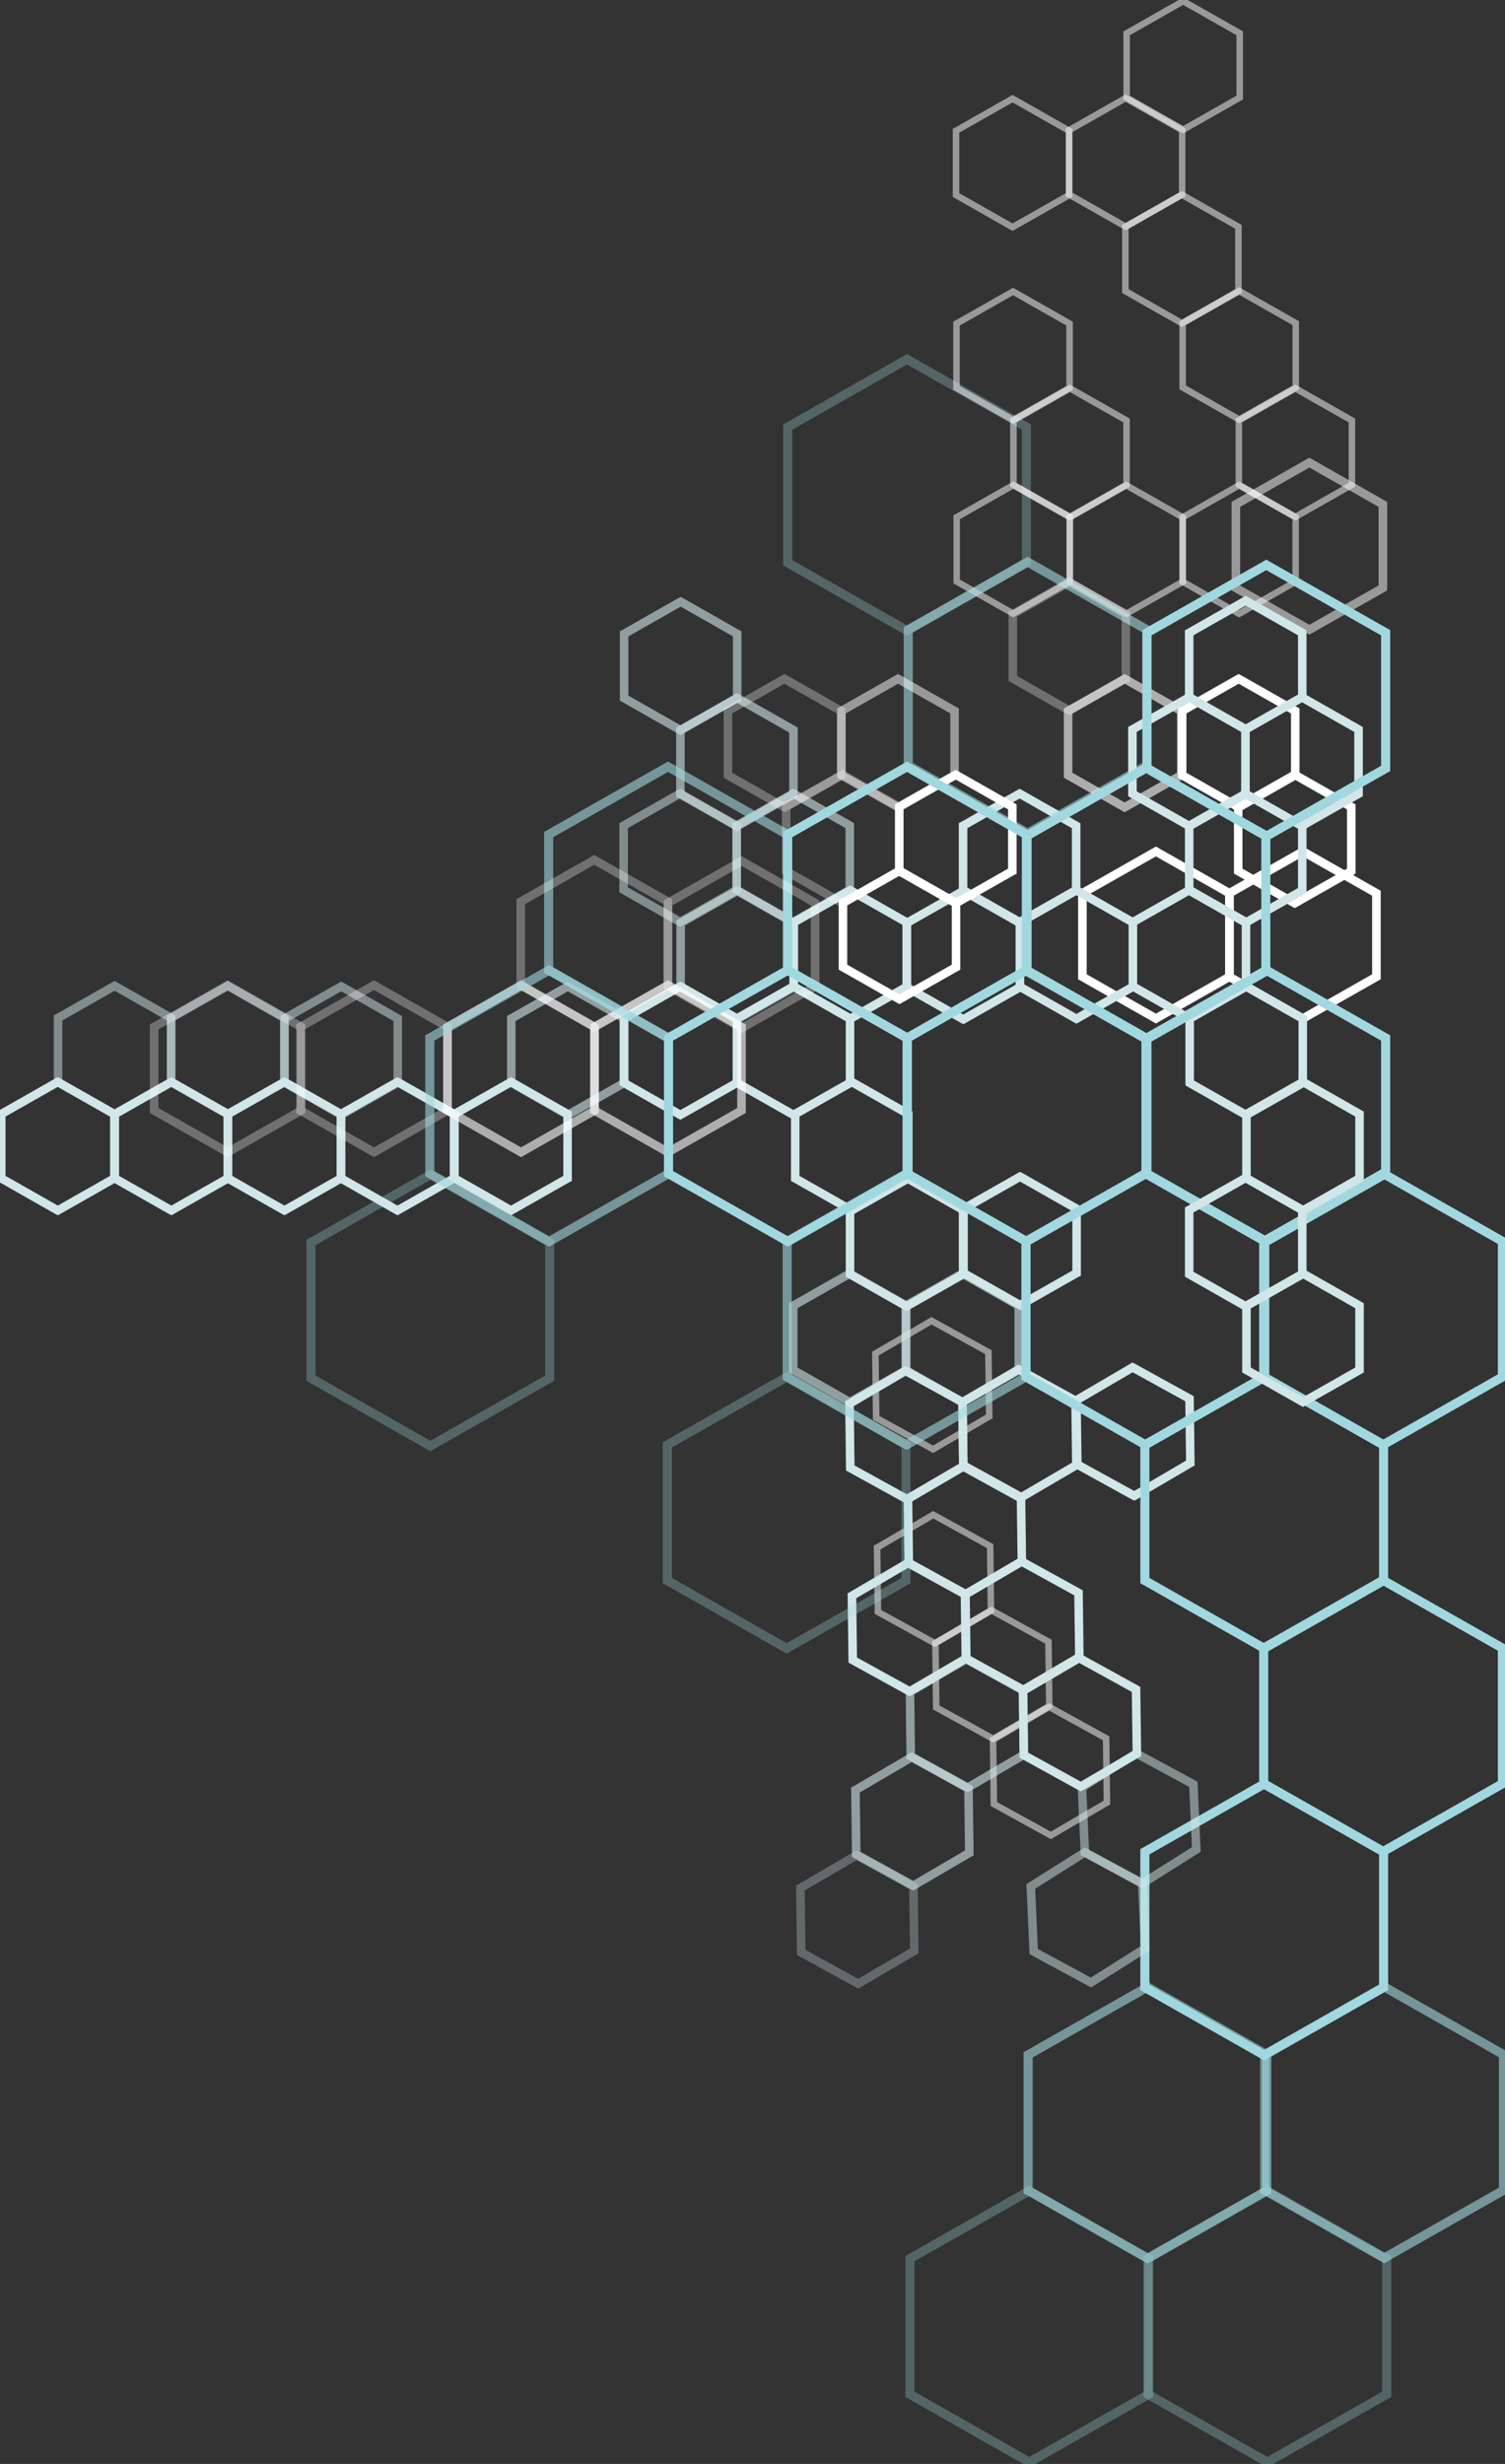 <svg width="187" height="306" viewBox="0 0 187 306" fill="none" xmlns="http://www.w3.org/2000/svg">
<rect x="0" y="0" width="187" height="306" fill="#333333" stroke="none"/>
<g clip-path="url(#clip0_207_4)">
<path opacity="0.3" d="M112.699 78.387L112.666 78.369L97.805 69.926V53.003L97.838 52.985L112.699 44.542L112.732 44.56L127.593 53.003V69.926L127.56 69.944L112.699 78.387ZM97.933 69.852L112.699 78.241L127.465 69.852V53.075L112.699 44.686L97.933 53.075V69.852V69.852Z" stroke="#A1D8DF" stroke-miterlimit="10"/>
<path opacity="0.5" d="M123.197 199.953L123.212 199.961L130.302 203.867L130.404 211.883L130.389 211.891L123.402 215.983L123.386 215.975L116.297 212.068L116.194 204.052L116.209 204.044L123.197 199.953ZM130.243 203.903L123.199 200.022L116.258 204.086L116.361 212.032L123.404 215.913L130.346 211.85L130.243 203.903Z" stroke="white" stroke-width="0.75" stroke-miterlimit="10"/>
<path opacity="0.5" d="M115.951 188.084L115.966 188.092L123.056 191.998L123.159 200.015L123.143 200.022L116.156 204.114L116.14 204.106L109.051 200.199L108.948 192.183L108.964 192.176L115.951 188.084ZM122.997 192.034L115.954 188.153L109.012 192.217L109.115 200.163L116.158 204.044L123.1 199.981L122.997 192.034Z" stroke="white" stroke-width="0.75" stroke-miterlimit="10"/>
<path opacity="0.5" d="M139.863 12.149L139.878 12.156L146.916 16.155V24.172L146.901 24.179L139.863 28.178L139.847 28.171L132.809 24.172V16.155L132.824 16.148L139.863 12.149V12.149ZM146.858 16.192L139.863 12.218L132.867 16.192V24.138L139.863 28.112L146.858 24.138V16.192V16.192Z" stroke="white" stroke-width="0.75" stroke-miterlimit="10"/>
<path opacity="0.5" d="M147.014 0.11L147.029 0.118L154.068 4.117V12.133L154.052 12.141L147.014 16.14L146.999 16.133L139.96 12.133V4.12L139.975 4.112L147.014 0.11ZM154.009 4.153L147.014 0.18L140.019 4.153V12.1L147.014 16.073L154.009 12.1V4.153Z" stroke="white" stroke-width="0.75" stroke-miterlimit="10"/>
<path opacity="0.5" d="M146.855 24.146L146.871 24.154L153.909 28.153V36.169L153.894 36.177L146.855 40.176L146.84 40.168L139.801 36.169V28.153L139.817 28.145L146.855 24.146V24.146ZM153.85 28.189L146.855 24.215L139.86 28.189V36.136L146.855 40.109L153.85 36.136V28.189Z" stroke="white" stroke-width="0.75" stroke-miterlimit="10"/>
<path opacity="0.5" d="M125.814 12.218L125.829 12.226L132.868 16.225V24.241L132.852 24.249L125.814 28.248L125.798 28.24L118.76 24.241V16.225L118.775 16.217L125.814 12.218V12.218ZM132.809 16.261L125.814 12.287L118.819 16.261V24.208L125.814 28.181L132.809 24.208V16.261Z" stroke="white" stroke-width="0.75" stroke-miterlimit="10"/>
<path opacity="0.5" d="M115.736 163.994L115.751 164.002L122.841 167.908L122.943 175.925L122.928 175.932L115.941 180.024L115.925 180.016L108.836 176.11L108.733 168.093L108.749 168.086L115.736 163.994ZM122.782 167.944L115.738 164.063L108.797 168.127L108.9 176.074L115.943 179.955L122.885 175.891L122.782 167.944Z" stroke="white" stroke-width="0.75" stroke-miterlimit="10"/>
<path opacity="0.5" d="M125.875 36.164L125.89 36.172L132.929 40.171V48.187L132.914 48.195L125.875 52.194L125.86 52.186L118.821 48.187V40.171L118.836 40.163L125.875 36.164ZM132.87 40.207L125.875 36.233L118.88 40.207V48.154L125.875 52.127L132.87 48.154V40.207Z" stroke="white" stroke-width="0.75" stroke-miterlimit="10"/>
<path opacity="0.5" d="M153.973 36.107L153.988 36.115L161.027 40.114V48.13L161.012 48.138L153.973 52.137L153.958 52.13L146.919 48.13V40.114L146.935 40.106L153.973 36.107ZM160.968 40.15L153.973 36.177L146.978 40.15V48.097L153.973 52.071L160.968 48.097V40.15Z" stroke="white" stroke-width="0.75" stroke-miterlimit="10"/>
<path opacity="0.5" d="M160.953 48.195L160.968 48.203L168.007 52.202V60.218L167.991 60.225L160.953 64.225L160.938 64.217L153.899 60.218V52.202L153.914 52.194L160.953 48.195ZM167.948 52.238L160.953 48.264L153.958 52.238V60.184L160.953 64.158L167.948 60.184V52.238Z" stroke="white" stroke-width="0.75" stroke-miterlimit="10"/>
<path opacity="0.5" d="M132.949 48.195L132.965 48.203L140.003 52.202V60.218L139.988 60.225L132.949 64.225L132.934 64.217L125.896 60.218V52.202L125.911 52.194L132.949 48.195ZM139.945 52.238L132.949 48.264L125.954 52.238V60.184L132.949 64.158L139.945 60.184V52.238Z" stroke="white" stroke-width="0.75" stroke-miterlimit="10"/>
<path opacity="0.5" d="M125.896 60.213L125.911 60.22L132.949 64.219V72.236L132.934 72.243L125.896 76.243L125.88 76.235L118.842 72.236V64.219L118.857 64.212L125.896 60.213V60.213ZM132.891 64.255L125.896 60.282L118.9 64.255V72.202L125.896 76.176L132.891 72.202V64.255Z" stroke="white" stroke-width="0.75" stroke-miterlimit="10"/>
<path opacity="0.5" d="M130.361 211.948L130.376 211.955L137.466 215.862L137.568 223.878L137.553 223.886L130.566 227.977L130.55 227.97L123.461 224.063L123.358 216.047L123.374 216.039L130.361 211.948V211.948ZM137.407 215.898L130.363 212.017L123.422 216.08L123.525 224.027L130.568 227.908L137.51 223.845L137.407 215.898Z" stroke="white" stroke-width="0.75" stroke-miterlimit="10"/>
<path opacity="0.5" d="M139.945 60.23L139.96 60.238L146.999 64.237V72.254L146.983 72.261L139.945 76.26L139.929 76.253L132.891 72.254V64.237L132.906 64.23L139.945 60.23ZM146.94 64.273L139.945 60.3L132.95 64.273V72.22L139.945 76.194L146.94 72.22V64.273Z" stroke="white" stroke-width="0.75" stroke-miterlimit="10"/>
<path opacity="0.5" d="M153.96 60.23L153.976 60.238L161.014 64.237V72.254L160.999 72.261L153.96 76.26L153.945 76.253L146.906 72.254V64.237L146.922 64.23L153.96 60.23ZM160.955 64.273L153.96 60.3L146.965 64.273V72.22L153.96 76.194L160.955 72.22V64.273Z" stroke="white" stroke-width="0.75" stroke-miterlimit="10"/>
<path opacity="0.6" d="M120.035 206.012L120.05 206.02L127.14 209.926L127.242 217.943L127.227 217.95L120.24 222.042L120.224 222.034L113.134 218.127L113.032 210.111L113.047 210.104L120.035 206.012ZM127.081 209.962L120.037 206.081L113.096 210.145L113.198 218.091L120.242 221.972L127.183 217.909L127.081 209.962Z" stroke="#D1E6E9" stroke-miterlimit="10"/>
<path d="M134.084 205.876L134.099 205.883L141.189 209.79L141.291 217.806L141.276 217.814L134.289 221.906L134.273 221.898L127.183 217.991L127.081 209.975L127.096 209.967L134.084 205.876V205.876ZM141.13 209.826L134.086 205.945L127.145 210.008L127.247 217.955L134.291 221.836L141.232 217.773L141.13 209.826Z" stroke="#D1E6E9" stroke-miterlimit="10"/>
<path opacity="0.6" d="M113.26 218.194L113.275 218.202L120.365 222.108L120.467 230.125L120.452 230.132L113.465 234.224L113.449 234.216L106.359 230.31L106.257 222.293L106.272 222.286L113.26 218.194ZM120.306 222.144L113.262 218.263L106.321 222.327L106.424 230.274L113.467 234.155L120.408 230.091L120.306 222.144Z" stroke="#D1E6E9" stroke-miterlimit="10"/>
<path opacity="0.3" d="M106.421 230.369L106.436 230.376L113.526 234.283L113.629 242.299L113.613 242.307L106.626 246.398L106.61 246.391L99.521 242.484L99.418 234.468L99.434 234.46L106.421 230.369ZM113.467 234.319L106.424 230.438L99.482 234.501L99.585 242.448L106.628 246.329L113.57 242.266L113.467 234.319Z" stroke="#D1E6E9" stroke-miterlimit="10"/>
<path d="M112.825 194.069L112.84 194.076L119.93 197.983L120.032 205.999L120.017 206.007L113.029 210.098L113.014 210.091L105.924 206.184L105.822 198.168L105.837 198.16L112.825 194.069ZM119.871 198.019L112.827 194.138L105.886 198.201L105.988 206.148L113.032 210.029L119.973 205.966L119.871 198.019Z" stroke="#D1E6E9" stroke-miterlimit="10"/>
<path d="M140.725 169.779L140.741 169.786L147.831 173.693L147.933 181.709L147.918 181.717L140.93 185.808L140.915 185.801L133.825 181.894L133.723 173.878L133.738 173.87L140.725 169.779ZM147.772 173.729L140.728 169.848L133.787 173.911L133.889 181.858L140.933 185.739L147.874 181.676L147.772 173.729Z" stroke="#D1E6E9" stroke-miterlimit="10"/>
<path d="M126.932 193.884L126.948 193.891L134.038 197.798L134.14 205.814L134.125 205.822L127.137 209.913L127.122 209.906L120.032 205.999L119.93 197.983L119.945 197.975L126.932 193.884V193.884ZM133.979 197.834L126.935 193.953L119.994 198.016L120.096 205.963L127.14 209.844L134.081 205.781L133.979 197.834Z" stroke="#D1E6E9" stroke-miterlimit="10"/>
<path d="M119.786 181.997L119.802 182.004L126.892 185.911L126.994 193.927L126.979 193.935L119.991 198.026L119.976 198.019L112.886 194.112L112.784 186.096L112.799 186.088L119.786 181.997ZM126.833 185.947L119.789 182.066L112.848 186.129L112.95 194.076L119.994 197.957L126.935 193.894L126.833 185.947Z" stroke="#D1E6E9" stroke-miterlimit="10"/>
<path d="M126.564 170.03L126.579 170.038L133.669 173.945L133.771 181.961L133.756 181.969L126.769 186.06L126.753 186.052L119.663 182.146L119.561 174.13L119.576 174.122L126.564 170.03V170.03ZM133.61 173.981L126.566 170.1L119.625 174.163L119.727 182.11L126.771 185.991L133.712 181.927L133.61 173.981Z" stroke="#D1E6E9" stroke-miterlimit="10"/>
<path d="M112.517 170.212L112.533 170.22L119.623 174.127L119.725 182.143L119.71 182.151L112.722 186.242L112.707 186.235L105.617 182.328L105.515 174.312L105.53 174.304L112.517 170.212ZM119.564 174.163L112.52 170.282L105.579 174.345L105.681 182.292L112.725 186.173L119.666 182.11L119.564 174.163Z" stroke="#D1E6E9" stroke-miterlimit="10"/>
<path opacity="0.6" d="M171.978 280.51L171.945 280.492L157.084 272.05V255.126L157.117 255.108L171.978 246.666L172.011 246.684L186.872 255.126V272.05L186.839 272.068L171.978 280.51ZM157.212 271.975L171.978 280.364L186.744 271.975V255.198L171.978 246.809L157.212 255.198V271.975Z" stroke="#A1D8DF" stroke-miterlimit="10"/>
<path opacity="0.6" d="M142.577 280.544L142.544 280.526L127.683 272.083V255.16L127.716 255.142L142.577 246.699L142.61 246.717L157.471 255.16V272.083L157.437 272.101L142.577 280.544ZM127.811 272.009L142.577 280.397L157.343 272.009V255.231L142.577 246.843L127.811 255.231V272.009Z" stroke="#A1D8DF" stroke-miterlimit="10"/>
<path opacity="0.3" d="M127.895 305.851L127.862 305.833L113.001 297.39V280.467L113.035 280.449L127.895 272.006L127.928 272.024L142.789 280.467V297.39L142.756 297.408L127.895 305.851V305.851ZM113.129 297.316L127.895 305.704L142.661 297.316V280.539L127.895 272.15L113.129 280.539V297.316V297.316Z" stroke="#A1D8DF" stroke-miterlimit="10"/>
<path opacity="0.3" d="M157.471 305.851L157.437 305.833L142.577 297.39V280.467L142.61 280.449L157.471 272.006L157.504 272.024L172.365 280.467V297.39L172.331 297.408L157.471 305.851ZM142.705 297.316L157.471 305.704L172.237 297.316V280.539L157.471 272.15L142.705 280.539V297.316Z" stroke="#A1D8DF" stroke-miterlimit="10"/>
<path opacity="0.3" d="M97.746 204.789L97.713 204.771L82.853 196.329V179.405L82.886 179.387L97.746 170.945L97.78 170.963L112.64 179.405V196.329L112.607 196.347L97.746 204.789ZM82.981 196.254L97.746 204.643L112.512 196.254V179.477L97.746 171.088L82.981 179.477V196.254V196.254Z" stroke="#A1D8DF" stroke-miterlimit="10"/>
<path opacity="0.3" d="M53.472 179.654L53.438 179.636L38.578 171.194V154.27L38.611 154.252L53.472 145.81L53.505 145.828L68.365 154.27V171.194L68.332 171.212L53.472 179.654ZM38.706 171.119L53.472 179.508L68.237 171.119V154.342L53.472 145.953L38.706 154.342V171.119Z" stroke="#A1D8DF" stroke-miterlimit="10"/>
<path d="M171.847 179.508L171.814 179.49L156.953 171.047V154.124L156.987 154.106L171.847 145.663L171.881 145.681L186.741 154.124V171.047L186.708 171.065L171.847 179.508ZM157.081 170.973L171.847 179.361L186.613 170.973V154.196L171.847 145.807L157.081 154.196V170.973V170.973Z" stroke="#A1D8DF" stroke-miterlimit="10"/>
<path d="M157.084 255.319L157.051 255.301L142.19 246.858V229.935L142.223 229.917L157.084 221.474L157.117 221.492L171.978 229.935V246.858L171.945 246.876L157.084 255.319ZM142.318 246.784L157.084 255.172L171.85 246.784V230.007L157.084 221.618L142.318 230.007V246.784Z" stroke="#A1D8DF" stroke-miterlimit="10"/>
<path d="M171.847 230.024L171.814 230.006L156.953 221.564V204.64L156.987 204.622L171.847 196.18L171.881 196.198L186.741 204.64V221.564L186.708 221.582L171.847 230.024ZM157.081 221.489L171.847 229.878L186.613 221.489V204.712L171.847 196.324L157.081 204.712V221.489V221.489Z" stroke="#A1D8DF" stroke-miterlimit="10"/>
<path d="M161.89 105.564L171.182 110.842V121.399L161.89 126.677L152.598 121.399V110.842L161.89 105.564ZM170.864 111.022L161.89 105.924L152.916 111.022V121.219L161.89 126.317L170.864 121.219V111.022Z" stroke="white" stroke-width="0.75" stroke-miterlimit="10"/>
<path d="M143.624 105.564L152.916 110.842V121.399L143.624 126.677L134.332 121.399V110.842L143.624 105.564ZM152.598 111.022L143.624 105.924L134.65 111.022V121.219L143.624 126.317L152.598 121.219V111.022Z" stroke="white" stroke-width="0.75" stroke-miterlimit="10"/>
<path opacity="0.5" d="M162.694 57.272L171.986 62.55V73.106L162.694 78.385L153.402 73.106V62.55L162.694 57.272ZM171.668 62.73L162.694 57.631L153.72 62.73V72.927L162.694 78.025L171.668 72.927V62.73V62.73Z" stroke="white" stroke-width="0.75" stroke-miterlimit="10"/>
<path opacity="0.5" d="M141.949 233.859V233.877L142.318 241.983L135.551 246.247L135.536 246.239L128.415 242.387V242.369L128.046 234.262L134.814 229.999L134.829 230.006L141.949 233.859ZM142.257 241.95L141.891 233.895L134.816 230.068L128.108 234.296L128.474 242.351L135.548 246.178L142.257 241.95V241.95Z" stroke="#D1E6E9" stroke-miterlimit="10"/>
<path opacity="0.5" d="M148.307 221.579V221.597L148.676 229.703L141.908 233.967L141.893 233.959L134.773 230.107V230.089L134.404 221.983L141.171 217.719L141.186 217.727L148.307 221.579ZM148.614 229.67L148.248 221.615L141.174 217.788L134.465 222.016L134.831 230.071L141.906 233.898L148.614 229.67Z" stroke="#D1E6E9" stroke-miterlimit="10"/>
<path d="M126.689 98.524L126.705 98.532L133.743 102.531V110.547L133.728 110.555L126.689 114.554L126.674 114.546L119.635 110.547V102.531L119.651 102.523L126.689 98.524V98.524ZM133.684 102.567L126.689 98.593L119.694 102.567V110.514L126.689 114.487L133.684 110.514V102.567Z" stroke="#D1E6E9" stroke-miterlimit="10"/>
<path d="M133.743 110.534L133.759 110.542L140.797 114.541V122.557L140.782 122.565L133.743 126.564L133.728 126.556L126.689 122.557V114.541L126.705 114.533L133.743 110.534ZM140.738 114.577L133.743 110.604L126.748 114.577V122.524L133.743 126.497L140.738 122.524V114.577Z" stroke="#D1E6E9" stroke-miterlimit="10"/>
<path d="M119.694 110.604L119.71 110.611L126.748 114.61V122.627L126.733 122.634L119.694 126.633L119.679 126.626L112.64 122.627V114.61L112.656 114.603L119.694 110.604ZM126.689 114.646L119.694 110.673L112.699 114.646V122.593L119.694 126.567L126.689 122.593V114.646Z" stroke="#D1E6E9" stroke-miterlimit="10"/>
<path d="M105.645 110.534L105.661 110.542L112.699 114.541V122.557L112.684 122.565L105.645 126.564L105.63 126.556L98.591 122.557V114.541L98.607 114.533L105.645 110.534ZM112.64 114.577L105.645 110.604L98.65 114.577V122.524L105.645 126.497L112.64 122.524V114.577Z" stroke="#D1E6E9" stroke-miterlimit="10"/>
<path d="M98.591 122.467L98.607 122.475L105.645 126.474V134.49L105.63 134.498L98.591 138.497L98.576 138.489L91.537 134.49V126.474L91.553 126.466L98.591 122.467V122.467ZM105.586 126.51L98.591 122.537L91.596 126.51V134.457L98.591 138.43L105.586 134.457V126.51Z" stroke="#D1E6E9" stroke-miterlimit="10"/>
<path d="M84.542 122.467L84.558 122.475L91.596 126.474V134.49L91.581 134.498L84.542 138.497L84.527 138.489L77.488 134.49V126.474L77.504 126.466L84.542 122.467V122.467ZM91.537 126.51L84.542 122.537L77.547 126.51V134.457L84.542 138.43L91.537 134.457V126.51Z" stroke="#D1E6E9" stroke-miterlimit="10"/>
<path opacity="0.6" d="M91.596 110.604L91.612 110.611L98.65 114.61V122.627L98.635 122.634L91.596 126.633L91.581 126.626L84.542 122.627V114.61L84.558 114.603L91.596 110.604ZM98.591 114.646L91.596 110.673L84.601 114.646V122.593L91.596 126.567L98.591 122.593V114.646Z" stroke="#D1E6E9" stroke-miterlimit="10"/>
<path opacity="0.6" d="M98.561 98.506L98.576 98.514L105.614 102.513V110.529L105.599 110.537L98.561 114.536L98.545 114.528L91.507 110.529V102.513L91.522 102.505L98.561 98.506ZM105.556 102.549L98.561 98.575L91.566 102.549V110.495L98.561 114.469L105.556 110.495V102.549Z" stroke="#D1E6E9" stroke-miterlimit="10"/>
<path d="M49.39 134.333L49.406 134.341L56.444 138.34V146.357L56.429 146.364L49.39 150.363L49.375 150.356L42.336 146.357V138.34L42.352 138.333L49.39 134.333ZM56.385 138.376L49.39 134.403L42.395 138.376V146.323L49.39 150.297L56.385 146.323V138.376Z" stroke="#D1E6E9" stroke-miterlimit="10"/>
<path d="M35.341 134.333L35.357 134.341L42.395 138.34V146.357L42.38 146.364L35.341 150.363L35.326 150.356L28.287 146.357V138.34L28.303 138.333L35.341 134.333ZM42.336 138.376L35.341 134.403L28.346 138.376V146.323L35.341 150.297L42.336 146.323V138.376Z" stroke="#D1E6E9" stroke-miterlimit="10"/>
<path d="M21.292 134.333L21.308 134.341L28.346 138.34V146.357L28.331 146.364L21.292 150.363L21.277 150.356L14.238 146.357V138.34L14.254 138.333L21.292 134.333ZM28.287 138.376L21.292 134.403L14.297 138.376V146.323L21.292 150.297L28.287 146.323V138.376Z" stroke="#D1E6E9" stroke-miterlimit="10"/>
<path d="M7.182 134.333L7.197 134.341L14.236 138.34V146.357L14.22 146.364L7.182 150.363L7.167 150.356L0.128 146.357V138.34L0.143 138.333L7.182 134.333V134.333ZM14.177 138.376L7.182 134.403L0.187 138.376V146.323L7.182 150.297L14.177 146.323V138.376Z" stroke="#D1E6E9" stroke-miterlimit="10"/>
<path opacity="0.5" d="M84.511 98.506L84.527 98.514L91.565 102.513V110.529L91.55 110.537L84.511 114.536L84.496 114.528L77.457 110.529V102.513L77.473 102.505L84.511 98.506ZM91.507 102.549L84.511 98.575L77.516 102.549V110.495L84.511 114.469L91.507 110.495V102.549Z" stroke="#D1E6E9" stroke-miterlimit="10"/>
<path opacity="0.5" d="M42.395 122.467L42.411 122.475L49.449 126.474V134.49L49.434 134.498L42.395 138.497L42.38 138.489L35.341 134.49V126.474L35.357 126.466L42.395 122.467V122.467ZM49.39 126.51L42.395 122.537L35.4 126.51V134.457L42.395 138.43L49.39 134.457V126.51Z" stroke="#D1E6E9" stroke-miterlimit="10"/>
<path opacity="0.5" d="M28.287 122.398L28.303 122.406L35.341 126.405V134.421L35.326 134.429L28.287 138.428L28.272 138.42L21.233 134.421V126.405L21.249 126.397L28.287 122.398V122.398ZM35.282 126.441L28.287 122.467L21.292 126.441V134.388L28.287 138.361L35.282 134.388V126.441Z" stroke="#D1E6E9" stroke-miterlimit="10"/>
<path opacity="0.5" d="M14.238 122.398L14.254 122.406L21.292 126.405V134.421L21.277 134.429L14.238 138.428L14.223 138.42L7.184 134.421V126.405L7.2 126.397L14.238 122.398V122.398ZM21.233 126.441L14.238 122.467L7.243 126.441V134.388L14.238 138.361L21.233 134.388V126.441Z" stroke="#D1E6E9" stroke-miterlimit="10"/>
<path opacity="0.6" d="M91.565 86.64L91.581 86.647L98.619 90.647V98.663L98.604 98.67L91.565 102.669L91.55 102.662L84.511 98.663V90.647L84.527 90.639L91.565 86.64ZM98.561 90.682L91.565 86.709L84.57 90.682V98.629L91.565 102.603L98.561 98.629V90.682Z" stroke="#D1E6E9" stroke-miterlimit="10"/>
<path opacity="0.6" d="M84.573 74.694L84.588 74.701L91.627 78.7V86.717L91.612 86.724L84.573 90.723L84.558 90.716L77.519 86.717V78.7L77.534 78.693L84.573 74.694ZM91.568 78.736L84.573 74.763L77.578 78.736V86.683L84.573 90.657L91.568 86.683V78.736Z" stroke="#D1E6E9" stroke-miterlimit="10"/>
<path d="M63.498 134.333L63.514 134.341L70.552 138.34V146.357L70.537 146.364L63.498 150.363L63.483 150.356L56.444 146.357V138.34L56.46 138.333L63.498 134.333ZM70.493 138.376L63.498 134.403L56.503 138.376V146.323L63.498 150.297L70.493 146.323V138.376Z" stroke="#D1E6E9" stroke-miterlimit="10"/>
<path d="M105.832 134.333L105.848 134.341L112.886 138.34V146.357L112.871 146.364L105.832 150.363L105.817 150.356L98.778 146.357V138.34L98.794 138.333L105.832 134.333ZM112.827 138.376L105.832 134.403L98.837 138.376V146.323L105.832 150.297L112.827 146.323V138.376Z" stroke="#D1E6E9" stroke-miterlimit="10"/>
<path d="M112.64 146.241L112.656 146.249L119.694 150.248V158.264L119.679 158.272L112.64 162.271L112.625 162.263L105.586 158.264V150.248L105.602 150.24L112.64 146.241ZM119.635 150.284L112.64 146.31L105.645 150.284V158.231L112.64 162.204L119.635 158.231V150.284Z" stroke="#D1E6E9" stroke-miterlimit="10"/>
<path opacity="0.6" d="M105.584 158.133L105.599 158.141L112.638 162.14V170.156L112.622 170.164L105.584 174.163L105.568 174.155L98.53 170.156V162.14L98.545 162.132L105.584 158.133ZM112.579 162.176L105.584 158.202L98.589 162.176V170.123L105.584 174.096L112.579 170.123V162.176Z" stroke="#D1E6E9" stroke-miterlimit="10"/>
<path d="M126.748 146.094L126.764 146.102L133.802 150.101V158.117L133.787 158.125L126.748 162.124L126.733 162.117L119.694 158.117V150.101L119.71 150.094L126.748 146.094ZM133.743 150.137L126.748 146.164L119.753 150.137V158.084L126.748 162.058L133.743 158.084V150.137Z" stroke="#D1E6E9" stroke-miterlimit="10"/>
<path opacity="0.6" d="M119.559 158.133L119.574 158.141L126.613 162.14V170.156L126.597 170.164L119.559 174.163L119.543 174.155L112.505 170.156V162.14L112.52 162.132L119.559 158.133ZM126.554 162.176L119.559 158.202L112.564 162.176V170.123L119.559 174.096L126.554 170.123V162.176Z" stroke="#D1E6E9" stroke-miterlimit="10"/>
<path opacity="0.6" d="M70.555 122.467L70.57 122.475L77.609 126.474V134.49L77.593 134.498L70.555 138.497L70.539 138.489L63.501 134.49V126.474L63.516 126.466L70.555 122.467V122.467ZM77.55 126.51L70.555 122.537L63.56 126.51V134.457L70.555 138.43L77.55 134.457V126.51Z" stroke="#D1E6E9" stroke-miterlimit="10"/>
<path d="M157.34 120.41L157.373 120.428L172.234 128.87V145.794L172.201 145.812L157.34 154.255L157.307 154.237L142.446 145.794V128.87L142.479 128.852L157.34 120.41ZM172.106 128.945L157.34 120.556L142.574 128.945V145.722L157.34 154.111L172.106 145.722V128.945V128.945Z" stroke="#A1D8DF" stroke-miterlimit="10"/>
<path d="M142.318 145.66L142.351 145.678L157.212 154.121V171.045L157.179 171.063L142.318 179.505L142.285 179.487L127.424 171.045V154.121L127.457 154.103L142.318 145.66ZM157.084 154.195L142.318 145.807L127.552 154.195V170.973L142.318 179.361L157.084 170.973V154.195V154.195Z" stroke="#A1D8DF" stroke-miterlimit="10"/>
<path d="M157.084 170.942L157.117 170.96L171.978 179.402V196.326L171.945 196.344L157.084 204.787L157.051 204.769L142.19 196.326V179.402L142.223 179.384L157.084 170.942ZM171.85 179.477L157.084 171.088L142.318 179.477V196.254L157.084 204.643L171.85 196.254V179.477Z" stroke="#A1D8DF" stroke-miterlimit="10"/>
<path d="M127.555 120.41L127.588 120.428L142.449 128.87V145.794L142.415 145.812L127.555 154.255L127.522 154.237L112.661 145.794V128.87L112.694 128.852L127.555 120.41ZM142.321 128.945L127.555 120.556L112.789 128.945V145.722L127.555 154.111L142.321 145.722V128.945V128.945Z" stroke="#A1D8DF" stroke-miterlimit="10"/>
<path opacity="0.6" d="M83.001 95.149L83.034 95.167L97.895 103.609V120.533L97.862 120.551L83.001 128.994L82.968 128.976L68.107 120.533V103.609L68.14 103.591L83.001 95.149ZM97.767 103.684L83.001 95.295L68.235 103.684V120.461L83.001 128.85L97.767 120.461V103.684Z" stroke="#A1D8DF" stroke-miterlimit="10"/>
<path opacity="0.6" d="M127.683 69.716L127.716 69.734L142.577 78.176V95.1L142.543 95.118L127.683 103.561L127.649 103.543L112.789 95.1V78.176L112.822 78.158L127.683 69.716ZM142.449 78.251L127.683 69.862L112.917 78.251V95.028L127.683 103.417L142.449 95.028V78.251Z" stroke="#A1D8DF" stroke-miterlimit="10"/>
<path d="M160.874 96.179L160.889 96.187L167.927 100.186V108.202L167.912 108.21L160.874 112.209L160.858 112.201L153.82 108.202V100.186L153.835 100.178L160.874 96.179ZM167.869 100.222L160.874 96.248L153.878 100.222V108.169L160.874 112.142L167.869 108.169V100.222Z" stroke="white" stroke-miterlimit="10"/>
<path d="M153.912 84.269L153.927 84.276L160.966 88.276V96.292L160.95 96.299L153.912 100.299L153.896 100.291L146.858 96.292V88.276L146.873 88.268L153.912 84.269ZM160.907 88.312L153.912 84.338L146.917 88.312V96.258L153.912 100.232L160.907 96.258V88.312Z" stroke="white" stroke-miterlimit="10"/>
<path opacity="0.6" d="M139.74 84.269L139.755 84.276L146.794 88.276V96.292L146.778 96.299L139.74 100.299L139.724 100.291L132.686 96.292V88.276L132.701 88.268L139.74 84.269ZM146.735 88.312L139.74 84.338L132.745 88.312V96.258L139.74 100.232L146.735 96.258V88.312Z" stroke="white" stroke-miterlimit="10"/>
<path d="M118.76 96.179L118.775 96.187L125.814 100.186V108.202L125.798 108.21L118.76 112.209L118.744 112.201L111.706 108.202V100.186L111.721 100.178L118.76 96.179ZM125.755 100.222L118.76 96.248L111.765 100.222V108.169L118.76 112.142L125.755 108.169V100.222Z" stroke="white" stroke-miterlimit="10"/>
<path d="M111.765 108.104L111.78 108.112L118.819 112.111V120.127L118.803 120.135L111.765 124.134L111.749 124.126L104.711 120.127V112.111L104.726 112.103L111.765 108.104ZM118.76 112.147L111.765 108.174L104.77 112.147V120.094L111.765 124.067L118.76 120.094V112.147Z" stroke="white" stroke-miterlimit="10"/>
<path opacity="0.3" d="M104.711 96.179L104.726 96.187L111.765 100.186V108.202L111.749 108.21L104.711 112.209L104.695 112.201L97.657 108.202V100.186L97.672 100.178L104.711 96.179ZM111.706 100.222L104.711 96.248L97.716 100.222V108.169L104.711 112.142L111.706 108.169V100.222Z" stroke="white" stroke-miterlimit="10"/>
<path opacity="0.5" d="M111.583 84.269L111.598 84.276L118.637 88.276V96.292L118.621 96.299L111.583 100.299L111.567 100.291L104.529 96.292V88.276L104.544 88.268L111.583 84.269ZM118.578 88.312L111.583 84.338L104.588 88.312V96.258L111.583 100.232L118.578 96.258V88.312Z" stroke="white" stroke-miterlimit="10"/>
<path opacity="0.3" d="M97.472 84.269L97.488 84.276L104.526 88.276V96.292L104.511 96.299L97.472 100.299L97.457 100.291L90.418 96.292V88.276L90.434 88.268L97.472 84.269ZM104.467 88.312L97.472 84.338L90.477 88.312V96.258L97.472 100.232L104.467 96.258V88.312Z" stroke="white" stroke-miterlimit="10"/>
<path opacity="0.3" d="M132.868 72.254L132.883 72.261L139.922 76.26V84.277L139.906 84.284L132.868 88.284L132.852 88.276L125.814 84.277V76.26L125.829 76.253L132.868 72.254ZM139.863 76.296L132.868 72.323L125.873 76.296V84.243L132.868 88.217L139.863 84.243V76.296Z" stroke="white" stroke-miterlimit="10"/>
<path d="M154.846 122.485L154.862 122.493L161.9 126.492V134.508L161.885 134.516L154.846 138.515L154.831 138.507L147.792 134.508V126.492L147.808 126.484L154.846 122.485ZM161.841 126.528L154.846 122.554L147.851 126.528V134.475L154.846 138.448L161.841 134.475V126.528V126.528Z" stroke="#D1E6E9" stroke-miterlimit="10"/>
<path d="M161.9 134.333L161.915 134.341L168.954 138.34V146.357L168.939 146.364L161.9 150.363L161.885 150.356L154.846 146.357V138.34L154.862 138.333L161.9 134.333ZM168.895 138.376L161.9 134.403L154.905 138.376V146.323L161.9 150.297L168.895 146.323V138.376Z" stroke="#D1E6E9" stroke-miterlimit="10"/>
<path d="M154.785 146.241L154.8 146.249L161.839 150.248V158.264L161.823 158.272L154.785 162.271L154.769 162.263L147.731 158.264V150.248L147.746 150.24L154.785 146.241ZM161.78 150.284L154.785 146.31L147.79 150.284V158.231L154.785 162.204L161.78 158.231V150.284Z" stroke="#D1E6E9" stroke-miterlimit="10"/>
<path d="M161.9 158.133L161.915 158.141L168.954 162.14V170.156L168.939 170.164L161.9 174.163L161.885 174.155L154.846 170.156V162.14L154.862 162.132L161.9 158.133ZM168.895 162.176L161.9 158.202L154.905 162.176V170.123L161.9 174.096L168.895 170.123V162.176Z" stroke="#D1E6E9" stroke-miterlimit="10"/>
<path d="M147.792 110.496L147.808 110.503L154.846 114.502V122.519L154.831 122.526L147.792 126.525L147.777 126.518L140.738 122.519V114.502L140.754 114.495L147.792 110.496ZM154.787 114.538L147.792 110.565L140.797 114.538V122.485L147.792 126.459L154.787 122.485V114.538Z" stroke="#D1E6E9" stroke-miterlimit="10"/>
<path d="M154.785 98.585L154.8 98.593L161.839 102.592V110.608L161.823 110.616L154.785 114.615L154.769 114.608L147.731 110.608V102.592L147.746 102.585L154.785 98.585ZM161.78 102.628L154.785 98.655L147.79 102.628V110.575L154.785 114.549L161.78 110.575V102.628Z" stroke="#D1E6E9" stroke-miterlimit="10"/>
<path d="M147.731 86.57L147.746 86.578L154.785 90.577V98.593L154.769 98.601L147.731 102.6L147.715 102.592L140.677 98.593V90.577L140.692 90.569L147.731 86.57ZM154.726 90.613L147.731 86.64L140.736 90.613V98.56L147.731 102.533L154.726 98.56V90.613Z" stroke="#D1E6E9" stroke-miterlimit="10"/>
<path d="M161.78 86.57L161.795 86.578L168.834 90.577V98.593L168.818 98.601L161.78 102.6L161.764 102.592L154.726 98.593V90.577L154.741 90.569L161.78 86.57ZM168.775 90.613L161.78 86.64L154.785 90.613V98.56L161.78 102.533L168.775 98.56V90.613Z" stroke="#D1E6E9" stroke-miterlimit="10"/>
<path d="M154.785 74.565L154.8 74.573L161.839 78.572V86.588L161.823 86.596L154.785 90.595L154.769 90.587L147.731 86.588V78.572L147.746 78.564L154.785 74.565ZM161.78 78.608L154.785 74.635L147.79 78.608V86.555L154.785 90.528L161.78 86.555V78.608Z" stroke="#D1E6E9" stroke-miterlimit="10"/>
<path d="M142.449 95.288L142.482 95.306L157.343 103.748V120.672L157.309 120.69L142.449 129.132L142.415 129.114L127.555 120.672V103.748L127.588 103.73L142.449 95.288ZM157.215 103.823L142.449 95.434L127.683 103.823V120.6L142.449 128.989L157.215 120.6V103.823V103.823Z" stroke="#A1D8DF" stroke-miterlimit="10"/>
<path d="M112.699 95.149L112.732 95.167L127.593 103.609V120.533L127.56 120.551L112.699 128.994L112.666 128.976L97.805 120.533V103.609L97.838 103.591L112.699 95.149ZM127.465 103.684L112.699 95.295L97.933 103.684V120.461L112.699 128.85L127.465 120.461V103.684Z" stroke="#A1D8DF" stroke-miterlimit="10"/>
<path d="M157.34 70.083L157.373 70.101L172.234 78.544V95.468L172.201 95.485L157.34 103.928L157.307 103.91L142.446 95.468V78.544L142.479 78.526L157.34 70.083ZM172.106 78.618L157.34 70.23L142.574 78.618V95.395L157.34 103.784L172.106 95.395V78.618V78.618Z" stroke="#A1D8DF" stroke-miterlimit="10"/>
<path opacity="0.6" d="M64.735 122.167L74.027 127.445V138.001L64.735 143.28L55.443 138.001V127.445L64.735 122.167V122.167ZM73.709 127.625L64.735 122.526L55.761 127.625V137.822L58.797 139.548L64.735 142.923L73.709 137.824V127.627V127.625Z" stroke="white" stroke-width="0.75" stroke-miterlimit="10"/>
<path opacity="0.6" d="M83.001 122.167L92.293 127.445V138.001L83.001 143.28L73.709 138.001V127.445L83.001 122.167V122.167ZM91.975 127.625L83.001 122.526L74.027 127.625V137.822L77.063 139.548L83.001 142.923L91.975 137.824V127.627V127.625Z" stroke="white" stroke-width="0.75" stroke-miterlimit="10"/>
<path opacity="0.3" d="M73.837 106.609L83.129 111.888V122.444L73.837 127.722L64.545 122.444V111.888L73.837 106.609ZM82.811 112.067L73.837 106.969L64.863 112.067V122.264L67.9 123.99L73.837 127.365L82.811 122.267V112.07V112.067Z" stroke="white" stroke-width="0.75" stroke-miterlimit="10"/>
<path opacity="0.3" d="M92.147 106.761L101.438 112.039V122.596L92.147 127.874L82.855 122.596V112.039L92.147 106.761ZM101.121 112.219L92.147 107.121L83.172 112.219V122.416L86.209 124.142L92.147 127.517L101.121 122.418V112.222V112.219Z" stroke="white" stroke-width="0.75" stroke-miterlimit="10"/>
<path opacity="0.3" d="M46.469 122.167L55.761 127.445V138.001L46.469 143.28L37.177 138.001V127.445L46.469 122.167V122.167ZM55.443 127.625L46.469 122.526L37.495 127.625V137.822L40.531 139.548L46.469 142.923L55.443 137.824V127.627V127.625Z" stroke="white" stroke-width="0.75" stroke-miterlimit="10"/>
<path opacity="0.3" d="M28.287 122.167L37.579 127.445V138.001L28.287 143.28L18.996 138.001V127.445L28.287 122.167V122.167ZM37.262 127.625L28.287 122.526L19.313 127.625V137.822L22.35 139.548L28.287 142.923L37.262 137.824V127.627V127.625Z" stroke="white" stroke-width="0.75" stroke-miterlimit="10"/>
<path d="M97.895 120.41L97.928 120.428L112.789 128.87V145.794L112.756 145.812L97.895 154.255L97.862 154.237L83.001 145.794V128.87L83.034 128.852L97.895 120.41ZM112.661 128.945L97.895 120.556L83.129 128.945V145.722L97.895 154.111L112.661 145.722V128.945V128.945Z" stroke="#A1D8DF" stroke-miterlimit="10"/>
<path opacity="0.6" d="M112.64 145.66L112.674 145.678L127.534 154.121V171.045L127.501 171.063L112.64 179.505L112.607 179.487L97.746 171.045V154.121L97.78 154.103L112.64 145.66ZM127.406 154.195L112.64 145.807L97.874 154.195V170.973L112.64 179.361L127.406 170.973V154.195V154.195Z" stroke="#A1D8DF" stroke-miterlimit="10"/>
<path opacity="0.6" d="M68.235 120.41L68.268 120.428L83.129 128.87V145.794L83.096 145.812L68.235 154.255L68.202 154.237L53.341 145.794V128.87L53.374 128.852L68.235 120.41ZM83.001 128.945L68.235 120.556L53.469 128.945V145.722L68.235 154.111L83.001 145.722V128.945V128.945Z" stroke="#A1D8DF" stroke-miterlimit="10"/>
</g>
<defs>
<clipPath id="clip0_207_4">
<rect width="187" height="306" fill="white"/>
</clipPath>
</defs>
</svg>
